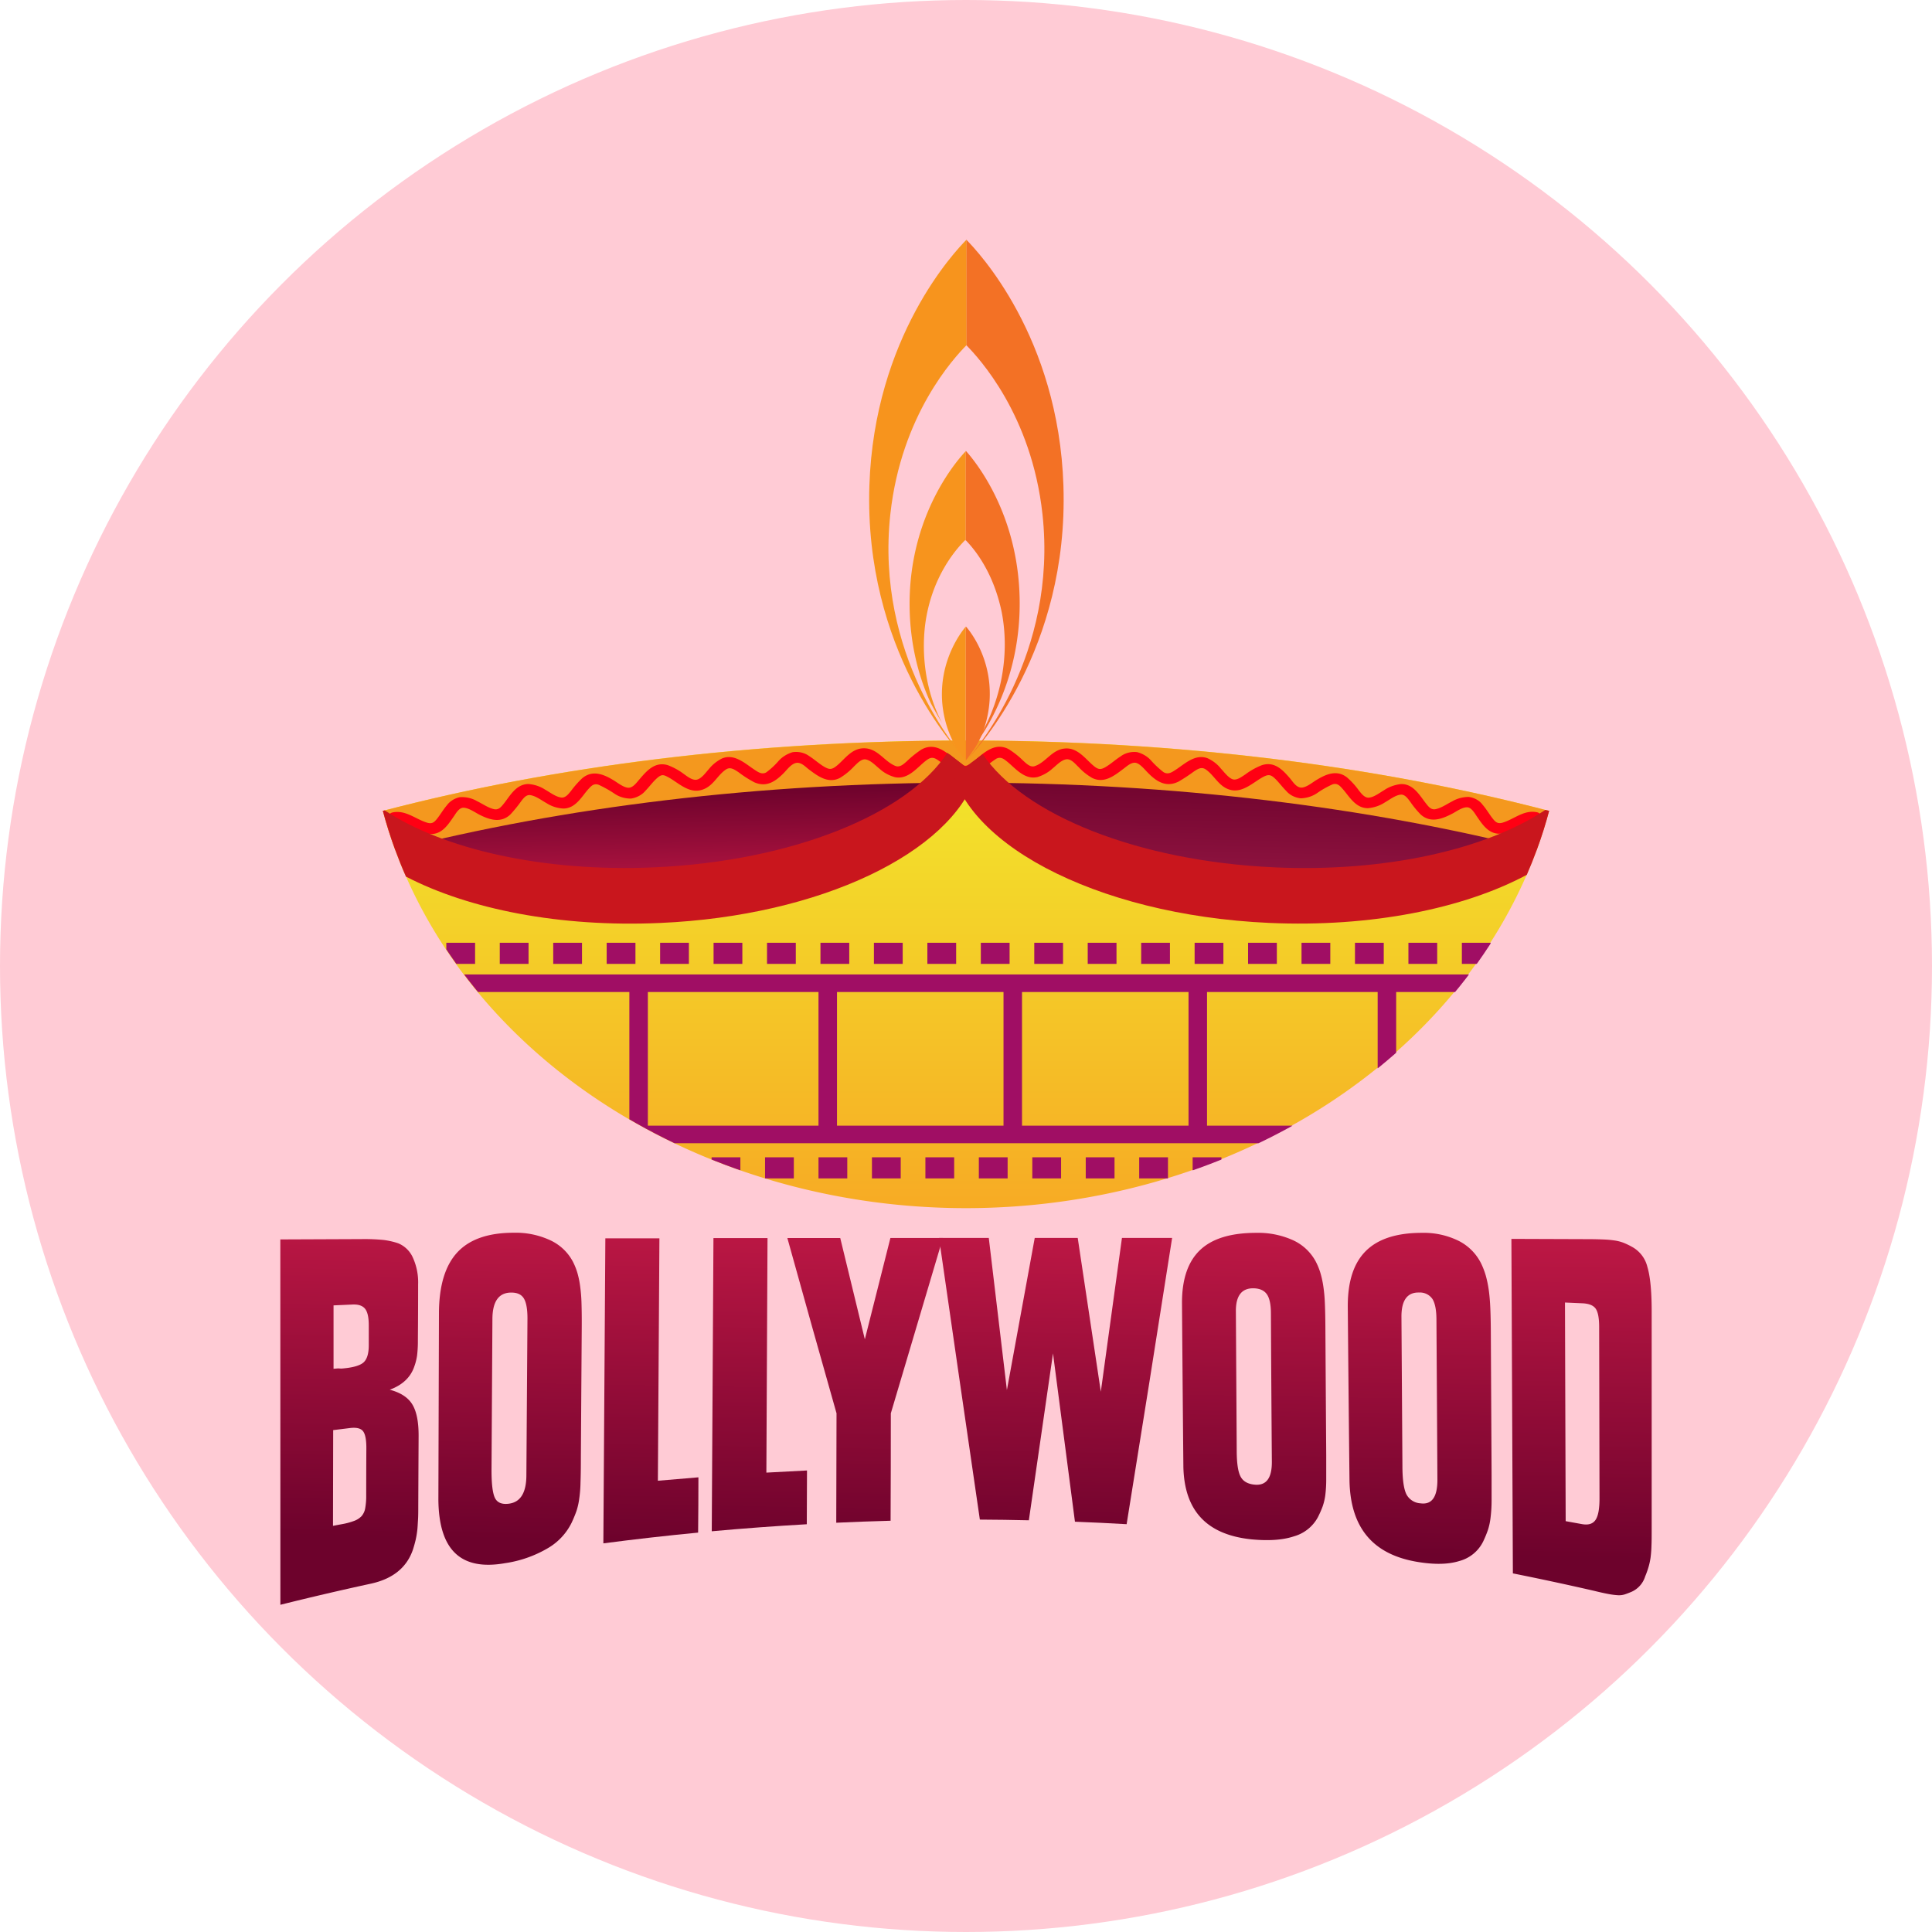 <?xml version="1.0" encoding="UTF-8" standalone="no"?>
<svg
   xmlns:dc="http://purl.org/dc/elements/1.1/"
   xmlns:cc="http://creativecommons.org/ns#"
   xmlns:rdf="http://www.w3.org/1999/02/22-rdf-syntax-ns#"
   xmlns:svg="http://www.w3.org/2000/svg"
   xmlns="http://www.w3.org/2000/svg"
   xmlns:xlink="http://www.w3.org/1999/xlink"
   xmlns:sodipodi="http://sodipodi.sourceforge.net/DTD/sodipodi-0.dtd"
   xmlns:inkscape="http://www.inkscape.org/namespaces/inkscape"
   viewBox="0 0 640 640"
   version="1.1"
   id="svg917"
   sodipodi:docname="bhn-app.svg"
   width="640"
   height="640"
   inkscape:version="1.0.1 (c497b03c, 2020-09-10)">
  <sodipodi:namedview
     pagecolor="#ffffff"
     bordercolor="#666666"
     borderopacity="1"
     objecttolerance="10"
     gridtolerance="10"
     guidetolerance="10"
     inkscape:pageopacity="0"
     inkscape:pageshadow="2"
     inkscape:window-width="1536"
     inkscape:window-height="915"
     id="namedview919"
     showgrid="false"
     fit-margin-top="0"
     fit-margin-left="0"
     fit-margin-right="0"
     fit-margin-bottom="0"
     lock-margins="true"
     inkscape:zoom="1.1125"
     inkscape:cx="285.88949"
     inkscape:cy="323.17146"
     inkscape:window-x="0"
     inkscape:window-y="23"
     inkscape:window-maximized="1"
     inkscape:current-layer="Layer_3"
     inkscape:document-rotation="0" />
  <defs
     id="defs862">
    <style
       id="style833">.cls-1{fill:none;}.cls-2{fill:url(#linear-gradient);}.cls-3{fill:url(#linear-gradient-2);}.cls-4{fill:url(#linear-gradient-3);}.cls-5{fill:url(#linear-gradient-4);}.cls-6{fill:url(#linear-gradient-5);}.cls-7{fill:url(#linear-gradient-6);}.cls-8{fill:url(#linear-gradient-7);}.cls-9{fill:url(#linear-gradient-8);}.cls-10{fill:url(#linear-gradient-9);}.cls-11{fill:url(#linear-gradient-10);}.cls-12{fill:url(#linear-gradient-11);}.cls-13{fill:url(#linear-gradient-12);}.cls-14{fill:#f4981e;}.cls-15{fill:#ff0013;}.cls-16{clip-path:url(#clip-path);}.cls-17{fill:#a00e64;}.cls-18{fill:#c9161d;}.cls-19{fill:#f7941d;}.cls-20{fill:#f37125;}</style>
    <linearGradient
       id="linear-gradient"
       x1="436.56"
       y1="460.96"
       x2="434.77"
       y2="564.61"
       gradientUnits="userSpaceOnUse">
      <stop
         offset="0"
         stop-color="#bc1744"
         id="stop835" />
      <stop
         offset="1"
         stop-color="#6d022c"
         id="stop837" />
    </linearGradient>
    <linearGradient
       id="linear-gradient-2"
       x1="489.85"
       y1="461.88"
       x2="488.05"
       y2="565.53"
       xlink:href="#linear-gradient" />
    <linearGradient
       id="linear-gradient-3"
       x1="536.78"
       y1="462.7"
       x2="534.99"
       y2="566.35"
       xlink:href="#linear-gradient" />
    <linearGradient
       id="linear-gradient-4"
       x1="572.66"
       y1="463.32"
       x2="570.86"
       y2="566.97"
       xlink:href="#linear-gradient" />
    <linearGradient
       id="linear-gradient-5"
       x1="606.6"
       y1="463.91"
       x2="604.81"
       y2="567.56"
       xlink:href="#linear-gradient" />
    <linearGradient
       id="linear-gradient-6"
       x1="669.71"
       y1="465.05"
       x2="667.91"
       y2="568.7"
       xlink:href="#linear-gradient" />
    <linearGradient
       id="linear-gradient-7"
       x1="736.29"
       y1="466.16"
       x2="734.49"
       y2="569.81"
       xlink:href="#linear-gradient" />
    <linearGradient
       id="linear-gradient-8"
       x1="791.19"
       y1="467.11"
       x2="789.39"
       y2="570.76"
       xlink:href="#linear-gradient" />
    <linearGradient
       id="linear-gradient-9"
       x1="844.72"
       y1="468.04"
       x2="842.92"
       y2="571.69"
       xlink:href="#linear-gradient" />
    <linearGradient
       id="linear-gradient-10"
       x1="640"
       y1="313.32"
       x2="640"
       y2="443.67"
       gradientUnits="userSpaceOnUse"
       gradientTransform="matrix(1.362,0,0,1.061,-235.087,-6.315)">
      <stop
         offset="0"
         stop-color="#f2e52b"
         id="stop848" />
      <stop
         offset="1"
         stop-color="#f7a824"
         id="stop850" />
    </linearGradient>
    <linearGradient
       id="linear-gradient-11"
       x1="571.25"
       y1="348.35"
       x2="570.29"
       y2="318.59"
       xlink:href="#linear-gradient"
       gradientTransform="matrix(1.362,0,0,1.061,-235.087,-6.315)" />
    <linearGradient
       id="linear-gradient-12"
       x1="710.47"
       y1="349.01"
       x2="711.43"
       y2="313.49"
       gradientUnits="userSpaceOnUse"
       gradientTransform="matrix(1.362,0,0,1.061,-235.087,-6.315)">
      <stop
         offset="0"
         stop-color="#961744"
         id="stop854" />
      <stop
         offset="1"
         stop-color="#6d022c"
         id="stop856" />
    </linearGradient>
    <clipPath
       id="clip-path">
      <path
         class="cls-1"
         d="m 781.85,324.53 q -1.29,5.63 -3,11.09 c -0.75,2.4 -1.57,4.77 -2.44,7.11 a 145.54,145.54 0 0 1 -272.61,0.5 c -1,-2.5 -1.82,-5 -2.63,-7.61 q -1.73,-5.46 -3,-11.09 l 0.46,-0.14 c 40.4,-12.31 87.26,-19.5 137.3,-19.87 h 7.55 c 50.1,0.32 97,7.46 137.48,19.75 z"
         id="path859" />
    </clipPath>
    <linearGradient
       inkscape:collect="always"
       xlink:href="#linear-gradient"
       id="linearGradient923"
       gradientUnits="userSpaceOnUse"
       x1="436.56"
       y1="460.96"
       x2="434.77"
       y2="564.61" />
  </defs>
  <g
     id="Layer_3"
     data-name="Layer 3"
     transform="translate(-319.99,-55.605)"
     style="display:inline">
    <circle
       style="display:inline;fill:#ffcad4;fill-opacity:0.961;stroke-width:0.011;paint-order:stroke fill markers"
       id="path1658"
       cx="639.99"
       cy="375.605"
       inkscape:label="path1658"
       r="320" />
    <g
       id="g104">
      <path
         class="cls-2"
         d="m 412.85,466.18 26.92,-0.11 a 64,64 0 0 1 7.27,0.29 24.75,24.75 0 0 1 4.83,1.09 9.12,9.12 0 0 1 4.93,4.85 19.77,19.77 0 0 1 1.7,8.75 q 0,9.33 -0.08,18.66 a 38.54,38.54 0 0 1 -0.28,5 18.3,18.3 0 0 1 -0.92,3.6 q -1.82,5.33 -8.12,7.66 5.38,1.41 7.49,4.89 2.11,3.48 2.07,10.52 -0.06,11.37 -0.11,22.72 c 0,2 0,3.66 -0.09,5 -0.09,1.34 -0.13,2.58 -0.27,3.65 a 29.86,29.86 0 0 1 -0.52,3 c -0.22,0.93 -0.5,1.95 -0.85,3.06 q -3,9 -13.95,11.4 -15.06,3.27 -30,7 z m 18.71,42.76 a 5.13,5.13 0 0 1 1,0 4.75,4.75 0 0 0 0.84,0 q 5.25,-0.45 7,-2 1.75,-1.55 1.75,-5.71 c 0,-2.21 0,-4.41 0,-6.62 q 0,-4 -1.27,-5.51 -1.27,-1.51 -4.23,-1.35 l -6.17,0.28 q 0,10.49 0,21 z m -0.11,51.9 1.66,-0.31 a 22.49,22.49 0 0 0 4.14,-1.09 6.48,6.48 0 0 0 2.5,-1.58 5.41,5.41 0 0 0 1.22,-2.64 22.48,22.48 0 0 0 0.33,-4.1 q 0,-7.92 0.05,-15.85 c 0,-2.8 -0.37,-4.66 -1.13,-5.6 -0.76,-0.94 -2.22,-1.27 -4.35,-1 l -5.51,0.68 -0.06,31.71 z"
         id="path864"
         style="fill:url(#linearGradient923);stroke:none" />
      <path
         class="cls-3"
         d="m 465.4,490.45 c 0.05,-9 2.09,-15.72 6.15,-20.05 4.06,-4.33 10.3,-6.44 18.71,-6.44 a 27.16,27.16 0 0 1 12,2.49 16.13,16.13 0 0 1 7.49,7.06 22,22 0 0 1 1.46,3.59 29.73,29.73 0 0 1 0.93,4.38 51,51 0 0 1 0.48,5.83 c 0.07,2.21 0.1,4.89 0.08,8.06 q -0.15,21.54 -0.29,43.08 0,5.06 -0.12,8.22 a 41.91,41.91 0 0 1 -0.42,5.38 A 22.76,22.76 0 0 1 511,556 c -0.4,1.16 -0.94,2.5 -1.64,4 a 19.93,19.93 0 0 1 -8,8.52 39,39 0 0 1 -14.09,4.91 c -14.56,2.56 -21.89,-4.26 -22.06,-21 z m 29.32,1.89 q 0,-4.72 -1.24,-6.68 -1.24,-1.96 -4.37,-1.87 c -3.95,0.11 -5.94,3 -6,8.61 l -0.3,50.25 q 0,6.93 1.17,9.24 c 0.8,1.54 2.36,2.14 4.67,1.82 3.77,-0.53 5.68,-3.63 5.71,-9.34 z"
         id="path866"
         style="fill:url(#linear-gradient-2);stroke:none" />
      <path
         class="cls-4"
         d="m 520.52,465.82 h 17.91 l -0.51,80.3 q 6.71,-0.6 13.43,-1.13 0,9.15 -0.1,18.31 -15.72,1.51 -31.39,3.56 z"
         id="path868"
         style="fill:url(#linear-gradient-3);stroke:none" />
      <path
         class="cls-5"
         d="m 556.33,465.74 h 17.91 q -0.19,38.83 -0.38,77.69 6.74,-0.39 13.46,-0.71 0,8.91 -0.07,17.81 -15.75,0.9 -31.48,2.33 0.29,-48.56 0.56,-97.12 z"
         id="path870"
         style="display:inline;fill:url(#linear-gradient-4)" />
      <path
         class="cls-6"
         d="m 597.1,523.78 q -8.18,-28.81 -16.29,-58.07 h 17.52 q 4.06,16.85 8.15,33.56 4.24,-16.83 8.47,-33.57 h 17.39 q -8.6,28.94 -17.25,58.08 0,17.79 -0.08,35.59 -9,0.24 -18,0.66 z"
         id="path872"
         style="display:inline;fill:url(#linear-gradient-5);stroke:none" />
      <path
         class="cls-7"
         d="m 631.05,465.68 h 16.49 q 3,25.19 6,50.41 4.63,-25.17 9.22,-50.41 H 677 l 7.65,50.94 q 3.52,-25.38 7,-50.93 h 16.62 q -7.49,47.91 -15.07,94.82 -8.57,-0.49 -17.12,-0.82 -3.64,-28 -7.27,-55.76 -4,27.7 -8,55.29 -8.12,-0.19 -16.23,-0.23 -6.81,-46.66 -13.53,-93.31 z"
         id="path874"
         style="fill:url(#linear-gradient-6);stroke:none" />
      <path
         class="cls-8"
         d="m 711.54,487.17 c 0,-7.87 2,-13.68 6,-17.48 4,-3.8 10.2,-5.69 18.61,-5.69 a 28.09,28.09 0 0 1 12.06,2.39 16.18,16.18 0 0 1 7.58,7 22.07,22.07 0 0 1 1.51,3.58 31.3,31.3 0 0 1 1,4.36 50.84,50.84 0 0 1 0.56,5.78 q 0.15,3.29 0.18,8 0.13,21.3 0.28,42.62 c 0,3.32 0,6 0,8.11 A 42.28,42.28 0 0 1 759,551 a 19.21,19.21 0 0 1 -0.88,3.67 32.54,32.54 0 0 1 -1.59,3.58 13,13 0 0 1 -7.89,6.28 c -3.73,1.25 -8.44,1.54 -14.13,1 -14.66,-1.53 -22.18,-9.37 -22.51,-24 q -0.26,-27.22 -0.46,-54.36 z m 29.46,3.58 q 0,-4.46 -1.33,-6.38 -1.33,-1.92 -4.39,-2 -5.94,-0.11 -5.89,7.61 l 0.28,46.05 q 0,6.34 1.28,8.71 c 0.82,1.58 2.4,2.48 4.73,2.68 3.79,0.33 5.66,-2.19 5.63,-7.59 Q 741.12,515.32 741,490.75 Z"
         id="path876"
         style="fill:url(#linear-gradient-7);stroke:none" />
      <path
         class="cls-9"
         d="m 766.46,488.57 c -0.06,-8.34 1.92,-14.48 5.93,-18.51 C 776.4,466.03 782.61,464 791,464 a 26.16,26.16 0 0 1 12.06,2.59 16.69,16.69 0 0 1 7.58,7.57 26,26 0 0 1 1.5,3.88 36.83,36.83 0 0 1 1,4.74 c 0.26,1.81 0.44,3.91 0.54,6.28 0.1,2.37 0.16,5.27 0.17,8.67 L 814.1,544 c 0,3.62 0,6.55 0,8.81 a 46.63,46.63 0 0 1 -0.36,5.66 20.79,20.79 0 0 1 -0.87,4 36.92,36.92 0 0 1 -1.58,3.81 12.31,12.31 0 0 1 -7.84,6.42 c -3.71,1.17 -8.39,1.23 -14,0.29 -14.57,-2.45 -22.06,-11.18 -22.42,-26.73 q -0.32,-28.9 -0.57,-57.69 z m 29.37,4.23 c 0,-3.2 -0.46,-5.5 -1.32,-6.88 a 5,5 0 0 0 -4.39,-2.15 q -5.93,-0.18 -5.88,8.08 0.16,24.64 0.32,49.3 c 0,4.52 0.45,7.64 1.28,9.38 a 5.62,5.62 0 0 0 4.71,3.07 c 3.77,0.52 5.63,-2.1 5.6,-7.92 Q 796,519.23 795.83,492.8 Z"
         id="path878"
         style="fill:url(#linear-gradient-8);stroke:none" />
      <path
         class="cls-10"
         d="m 820.66,466 25.37,0.09 c 2.06,0 3.8,0.05 5.21,0.11 a 33.19,33.19 0 0 1 3.74,0.35 13.77,13.77 0 0 1 2.9,0.77 25.55,25.55 0 0 1 2.83,1.37 10.36,10.36 0 0 1 5,6.61 q 1.42,4.72 1.42,14.65 v 72.15 c 0,2.17 0,4 -0.07,5.55 a 36.65,36.65 0 0 1 -0.31,4 21.62,21.62 0 0 1 -0.7,3.17 c -0.3,1 -0.66,2 -1.08,3 a 8.22,8.22 0 0 1 -4.44,5.06 c -0.85,0.36 -1.61,0.65 -2.29,0.88 a 6.41,6.41 0 0 1 -2.35,0.28 25.45,25.45 0 0 1 -3.18,-0.42 c -1.23,-0.23 -2.73,-0.56 -4.51,-1 q -13.49,-3.1 -27.05,-5.81 z M 844,560.48 c 2.13,0.39 3.63,-0.06 4.53,-1.38 0.9,-1.32 1.33,-3.74 1.32,-7.27 l -0.12,-56.65 q 0,-4.46 -1.17,-6.09 -1.17,-1.63 -4.5,-1.76 l -5.65,-0.25 q 0.11,36.21 0.23,72.43 z"
         id="path880"
         style="fill:url(#linear-gradient-9);stroke:none" />
    </g>
    <g
       id="g93"
       transform="matrix(1,0,0,1.098,3.566,-46.873)">
      <path
         class="cls-11"
         d="m 829.553,337.973 q -1.757,5.973 -4.085,11.765 c -1.021,2.546 -2.138,5.06 -3.323,7.543 a 198.181,154.401 0 0 1 -371.211,0.53 c -1.362,-2.652 -2.478,-5.304 -3.581,-8.073 q -2.356,-5.792 -4.085,-11.765 l 0.626,-0.149 c 55.012,-13.059 118.821,-20.687 186.961,-21.08 h 10.281 c 68.221,0.339 132.084,7.914 187.206,20.952 z"
         id="path882"
         style="fill:url(#linear-gradient-10);stroke-width:1.202" />
      <path
         class="cls-12"
         d="m 453.93,348.02 a 489.529,381.388 0 0 1 175.658,-20.157 152.101,118.501 0 0 1 -78.978,31.827 c -48.041,6.705 -85.215,-6.991 -96.68,-11.67 z"
         id="path884"
         style="fill:url(#linear-gradient-11);stroke-width:1.202" />
      <path
         class="cls-13"
         d="m 645.48,327.916 a 387.279,301.726 0 0 1 175.55,20.74 152.21,118.586 0 0 1 -87.475,12.444 c -48.435,-4.53 -78.842,-26.087 -88.074,-33.184 z"
         id="path886"
         style="fill:url(#linear-gradient-12);stroke-width:1.202" />
      <path
         class="cls-14"
         d="m 829.553,337.973 q -1.757,5.973 -4.085,11.765 c -55.734,-12.911 -120.278,-20.284 -189.071,-20.284 -68.793,0 -133.337,7.373 -189.058,20.284 q -2.356,-5.792 -4.085,-11.765 c 56.646,-13.505 122.661,-21.218 193.156,-21.218 70.495,0 136.496,7.713 193.143,21.218 z"
         id="path888"
         style="stroke-width:1.202" />
      <path
         class="cls-15"
         d="m 447.844,341.559 c 1.607,-0.286 3.704,0.976 5.011,1.549 a 16.163,12.593 0 0 0 5.624,1.814 c 4.33,0.424 6.427,-2.907 8.293,-5.304 0.654,-0.859 1.648,-2.546 3.118,-2.599 1.729,0 3.84,1.39 5.243,2.048 3.486,1.644 7.244,2.663 10.349,0 a 47.659,37.131 0 0 0 3.581,-4.01 c 0.722,-0.838 1.648,-2.069 3.118,-1.825 1.934,0.308 3.745,1.644 5.379,2.451 a 10.185,7.935 0 0 0 5.447,1.581 c 4.153,0 6.155,-3.703 8.347,-5.888 0.967,-0.965 1.811,-1.804 3.431,-1.262 a 36.616,28.527 0 0 1 5.365,2.769 8.62,6.715 0 0 0 5.297,1.379 7.517,5.856 0 0 0 4.793,-2.366 c 1.362,-1.262 2.451,-2.716 3.949,-3.893 1.498,-1.178 2.138,-0.902 3.663,-0.159 3.118,1.528 6.523,4.795 10.662,3.883 4.14,-0.912 5.379,-4.456 8.442,-6.27 1.443,-0.859 2.832,0.095 4.085,0.827 a 37.201,28.983 0 0 0 5.215,3.045 c 4.167,1.697 7.176,-0.371 9.818,-2.79 0.98,-0.902 2.437,-2.748 4.085,-3.034 1.648,-0.286 3.146,1.209 4.085,1.867 2.914,1.984 6.441,4.541 10.444,2.642 a 22.768,17.738 0 0 0 4.643,-3.458 c 0.885,-0.753 2.315,-2.281 3.786,-2.122 1.757,0.223 3.472,1.994 4.698,2.854 a 11.874,9.251 0 0 0 5.12,2.525 c 4.289,0.753 7.258,-2.854 9.94,-4.795 1.362,-0.987 2.301,-1.475 3.908,-0.562 1.607,0.912 2.996,2.249 4.562,3.31 a 7.993,6.227 0 0 0 5.256,1.888 8.388,6.535 0 0 0 5.066,-2.005 42.893,33.418 0 0 1 4.711,-3.374 c 1.525,-0.764 2.546,0 3.717,0.859 2.723,2.005 5.733,5.57 10.077,4.615 a 12.745,9.93 0 0 0 4.943,-2.589 c 1.171,-0.838 2.873,-2.557 4.562,-2.748 1.689,-0.191 3.118,1.602 4.085,2.376 a 19.499,15.192 0 0 0 4.48,3.257 c 4.085,1.814 7.544,-0.87 10.431,-2.833 0.98,-0.668 2.614,-2.047 4.085,-1.719 1.471,0.329 3.023,2.196 4.085,3.13 2.723,2.493 5.869,4.381 10.008,2.504 a 54.1,42.149 0 0 0 4.997,-2.992 c 1.28,-0.764 2.533,-1.57 3.976,-0.679 2.982,1.846 4.466,5.474 8.483,6.238 4.017,0.764 7.503,-2.514 10.662,-4.01 1.648,-0.774 2.437,-0.637 3.731,0.467 1.294,1.103 2.451,2.578 3.799,3.798 a 7.122,5.548 0 0 0 4.807,2.238 9.219,7.182 0 0 0 5.447,-1.591 29.059,22.639 0 0 1 5.079,-2.62 c 1.607,-0.509 2.533,0.509 3.431,1.443 2.124,2.175 4.221,5.803 8.361,5.739 a 11.111,8.657 0 0 0 5.624,-1.782 c 1.471,-0.753 3.336,-2.122 5.161,-2.302 1.471,-0.138 2.451,1.305 3.159,2.122 a 35.499,27.657 0 0 0 3.445,3.84 c 3.254,2.716 7.108,1.4 10.594,-0.276 1.266,-0.605 3.391,-2.026 4.997,-1.857 1.362,0.149 2.41,1.91 3.037,2.726 1.893,2.482 4.085,5.739 8.429,5.167 a 17.702,13.791 0 0 0 5.542,-1.888 c 1.239,-0.541 3.241,-1.74 4.78,-1.464 2.56,0.446 3.649,-2.62 1.089,-3.077 -4.33,-0.764 -7.585,2.196 -11.397,3.183 -1.634,0.403 -2.356,-0.308 -3.241,-1.326 -1.144,-1.347 -2.043,-2.801 -3.282,-4.095 a 6.563,5.113 0 0 0 -4.63,-2.366 9.709,7.564 0 0 0 -5.447,1.337 c -1.743,0.785 -3.527,1.984 -5.515,2.355 -1.58,0.297 -2.478,-0.934 -3.268,-1.835 -1.974,-2.291 -4.085,-5.835 -8.17,-5.739 a 11.316,8.816 0 0 0 -5.624,1.857 c -1.362,0.711 -3.391,2.185 -5.161,2.249 -1.43,0 -2.492,-1.411 -3.214,-2.217 a 27.915,21.748 0 0 0 -3.908,-3.904 c -3.472,-2.461 -7.135,-0.881 -10.39,0.944 -1.198,0.679 -3.336,2.291 -4.957,2.122 -1.62,-0.17 -2.723,-1.952 -3.527,-2.78 -2.274,-2.387 -5.011,-5.23 -9.314,-3.968 a 22.345,17.409 0 0 0 -5.447,2.769 c -1.062,0.615 -2.86,1.941 -4.289,1.464 -1.43,-0.477 -2.846,-2.238 -3.881,-3.246 a 12.255,9.548 0 0 0 -4.425,-3.098 c -4.085,-1.358 -7.544,1.74 -10.458,3.469 -1.28,0.764 -2.546,1.591 -4.085,0.743 a 33.593,26.172 0 0 1 -4.194,-3.586 9.26,7.214 0 0 0 -4.534,-2.451 6.808,5.304 0 0 0 -5.447,1.262 c -1.757,1.008 -3.241,2.291 -5.052,3.257 -1.552,0.827 -2.383,0.743 -3.745,-0.255 -2.723,-1.973 -5.351,-5.686 -9.668,-5.357 -4.317,0.329 -6.237,4.127 -9.981,5.304 -1.525,0.499 -2.914,-0.87 -3.867,-1.634 a 29.222,22.767 0 0 0 -4.752,-3.448 c -4.003,-1.984 -7.394,0.382 -10.199,2.535 -0.994,0.764 -2.723,2.472 -4.235,2.451 -1.512,-0.021 -3.282,-1.803 -4.289,-2.578 -2.928,-2.238 -6.386,-4.403 -10.39,-2.228 a 37.378,29.121 0 0 0 -4.766,3.522 c -1.021,0.796 -2.233,1.888 -3.745,1.315 -3.622,-1.347 -5.746,-5.188 -10.172,-5.304 -4.425,-0.117 -6.713,3.586 -9.532,5.495 -1.498,1.061 -2.397,0.849 -3.963,0 -1.566,-0.849 -3.173,-2.196 -4.902,-3.183 a 6.631,5.167 0 0 0 -5.447,-1.135 10.158,7.914 0 0 0 -4.671,2.673 27.152,21.154 0 0 1 -4.017,3.395 c -1.484,0.817 -2.873,-0.149 -4.085,-0.881 -2.941,-1.772 -6.509,-4.838 -10.58,-3.299 a 13.44,10.471 0 0 0 -4.344,3.183 c -0.967,0.944 -2.301,2.769 -3.881,3.183 -1.58,0.414 -3.445,-1.061 -4.548,-1.75 a 20.112,15.669 0 0 0 -5.202,-2.589 c -4.398,-1.209 -7.162,1.92 -9.437,4.318 -0.803,0.827 -2.07,2.525 -3.608,2.493 -1.539,-0.032 -3.581,-1.506 -4.834,-2.207 -3.377,-1.888 -7.081,-3.257 -10.499,-0.637 a 34.791,27.106 0 0 0 -3.636,3.745 c -0.763,0.827 -1.797,2.217 -3.295,2.047 -1.92,-0.233 -3.799,-1.623 -5.379,-2.408 a 10.676,8.317 0 0 0 -5.447,-1.666 c -4.221,0 -6.237,3.756 -8.293,6.036 -0.831,0.923 -1.648,1.878 -3.214,1.538 -2.002,-0.446 -3.758,-1.623 -5.556,-2.408 a 8.769,6.832 0 0 0 -5.774,-1.188 7.203,5.612 0 0 0 -4.208,2.44 c -1.239,1.305 -2.124,2.78 -3.295,4.106 -1.021,1.156 -1.77,1.623 -3.527,1.061 -3.608,-1.061 -6.89,-3.777 -11.057,-3.034 -2.56,0.456 -1.471,3.533 1.089,3.077 z"
         id="path890"
         style="stroke-width:1.202" />
      <g
         class="cls-16"
         clip-path="url(#clip-path)"
         id="g898"
         transform="matrix(1.362,0,0,1.061,-235.087,-6.315)">
        <path
           class="cls-17"
           d="m 507,371 v 48 h 267 v -48 z m 5,43 v -38 h 46 v 38 z m 50.5,0 V 376 H 604 v 38 z m 46,0 V 376 H 649 v 38 z m 45,0 V 376 H 694 v 38 z m 45,0 V 376 H 740 v 38 z m 70.5,0 H 744.5 V 376 H 769 Z"
           id="path892"
           style="stroke:none" />
        <path
           class="cls-17"
           d="m 832.48,368 h -7 v -6 h 7 z m -13,0 h -7 v -6 h 7 z m -13,0 h -7 v -6 h 7 z m -13,0 h -7 v -6 h 7 z m -13,0 h -7 v -6 h 7 z m -13,0 h -7 v -6 h 7 z m -13,0 h -7 v -6 h 7 z m -13,0 h -7 v -6 h 7 z m -13,0 h -7 v -6 h 7 z m -13,0 h -7 v -6 h 7 z m -13,0 h -7 v -6 h 7 z m -13,0 h -7 v -6 h 7 z m -13,0 h -7 v -6 h 7 z m -13,0 h -7 v -6 h 7 z m -13,0 h -7 v -6 h 7 z m -13,0 h -7 v -6 h 7 z m -13,0 h -7 v -6 h 7 z m -13,0 h -7 v -6 h 7 z m -13,0 h -7 v -6 h 7 z m -13,0 h -7 v -6 h 7 z m -13,0 h -7 v -6 h 7 z m -13,0 h -7 v -6 h 7 z m -13,0 h -7 v -6 h 7 z m -13,0 h -7 v -6 h 7 z m -13,0 h -7 v -6 h 7 z m -13,0 h -7 v -6 h 7 z m -13,0 h -7 v -6 h 7 z m -13,0 h -7 v -6 h 7 z m -13,0 h -7 v -6 h 7 z m -13,0 h -7 v -6 h 7 z"
           id="path894"
           style="stroke:none" />
        <path
           class="cls-17"
           d="m 832,429 h -7 v -6 h 7 z m -13,0 h -7 v -6 h 7 z m -13,0 h -7 v -6 h 7 z m -13,0 h -7 v -6 h 7 z m -13,0 h -7 v -6 h 7 z m -13,0 h -7 v -6 h 7 z m -13,0 h -7 v -6 h 7 z m -13,0 h -7 v -6 h 7 z m -13,0 h -7 v -6 h 7 z m -13,0 h -7 v -6 h 7 z m -13,0 h -7 v -6 h 7 z m -13,0 h -7 v -6 h 7 z m -13,0 h -7 v -6 h 7 z m -13,0 h -7 v -6 h 7 z m -13,0 h -7 v -6 h 7 z m -13,0 h -7 v -6 h 7 z m -13,0 h -7 v -6 h 7 z m -13,0 h -7 v -6 h 7 z m -13,0 h -7 v -6 h 7 z m -13,0 h -7 v -6 h 7 z m -13,0 h -7 v -6 h 7 z m -13,0 h -7 v -6 h 7 z m -13,0 h -7 v -6 h 7 z m -13,0 h -7 v -6 h 7 z m -13,0 h -7 v -6 h 7 z m -13,0 h -7 v -6 h 7 z m -13,0 h -7 v -6 h 7 z m -13,0 h -7 v -6 h 7 z m -13,0 h -7 v -6 h 7 z m -13,0 h -7 v -6 h 7 z"
           id="path896"
           style="stroke:none" />
      </g>
      <path
         class="cls-18"
         d="m 630.242,320.437 c -13.072,18.353 -51.145,32.696 -96.953,34.564 -36.888,1.506 -69.896,-5.442 -89.422,-17.186 l -0.626,0.149 q 1.757,5.973 4.085,11.765 c 1.103,2.726 2.288,5.421 3.581,8.073 20.779,9.824 50.995,15.34 84.221,13.982 53.242,-2.122 96.408,-21.281 104.66,-44.557 z"
         id="path900"
         style="stroke:none;stroke-width:1.202" />
      <path
         class="cls-18"
         d="m 828.314,337.687 c -19.486,11.829 -52.616,18.841 -89.668,17.324 -45.467,-1.857 -83.295,-15.998 -96.68,-34.15 l -5.665,3.819 1.879,1.305 -1.879,-1.305 -1.797,1.209 1.797,-1.209 -5.447,-3.83 c 1.974,26.087 48.013,48.546 106.008,50.922 33.824,1.379 64.531,-4.36 85.337,-14.513 1.185,-2.482 2.301,-4.997 3.323,-7.543 q 2.356,-5.792 4.085,-11.765 z"
         id="path902"
         style="stroke:none;stroke-width:1.202" />
    </g>
    <g
       id="g80"
       transform="matrix(1,0,0,1.098,3.883,-35.888)">
      <path
         class="cls-19"
         d="m 617.435,267.062 a 46.394,56.672 0 0 0 7.017,28.432 c 1.294,2.228 2.605,4.244 3.787,6.047 a 33.002,40.314 0 0 1 -5.723,-29.302 c 2.032,-15.383 11.195,-24.05 13.34,-25.981 a 1.502,1.835 0 0 1 0.182,0.18 v -27 c -1.98,1.878 -19.228,18.884 -18.603,47.623 z"
         id="path904"
         style="stroke-width:0.96" />
      <path
         class="cls-19"
         d="m 636.046,272.367 c -0.868,0.923 -9.11,9.877 -7.773,23.339 a 21.33,26.055 0 0 0 6.079,15.054 c 0.868,1.061 1.476,1.666 1.676,1.878 z"
         id="path906"
         style="stroke-width:0.96" />
      <path
         class="cls-20"
         d="m 639.164,308.851 a 21.234,25.939 0 0 0 4.759,-14.205 c 0.868,-13.123 -7.035,-21.472 -7.816,-22.279 h -0.043 v 40.314 h 0.043 c 1.077,-1.22 2.084,-2.514 3.057,-3.83 z"
         id="path908"
         style="stroke-width:0.96" />
      <path
         class="cls-20"
         d="m 647.944,268.06 c 2.901,13.579 -0.591,28.4 -8.867,39.741 a 22.58,27.583 0 0 1 -2.996,3.745 c 2.05,-2.122 18.394,-19.255 17.795,-47.623 -0.556,-26.522 -15.52,-42.213 -17.795,-44.557 h -0.043 v 26.957 a 33.87,41.374 0 0 1 11.907,21.738 z"
         id="path910"
         style="stroke-width:0.96" />
      <g
         id="g65"
         transform="matrix(0.638,0,0,1,230.22,-12)">
        <path
           class="cls-20"
           d="M 686.78,241.931 C 684.288,196.833 642.253,171.128 636.397,167.67 h -0.068 v 31.827 h 0.068 c 6.4,3.787 33.824,20.91 39.489,50.922 8.034,42.552 -35.132,71.482 -39.258,74.124 5.692,-3.437 52.875,-33.184 50.151,-82.611 z"
           id="path912"
           style="stroke-width:1.202" />
        <path
           class="cls-19"
           d="m 586.015,241.931 c 2.492,-45.098 44.527,-70.803 50.383,-74.262 v 0 31.827 0 c -6.4,3.787 -33.824,20.91 -39.489,50.922 -8.034,42.552 35.132,71.482 39.258,74.124 -5.692,-3.437 -52.875,-33.184 -50.151,-82.611 z"
           id="path914"
           style="display:inline;stroke-width:1.202" />
      </g>
    </g>
  </g>
</svg>
